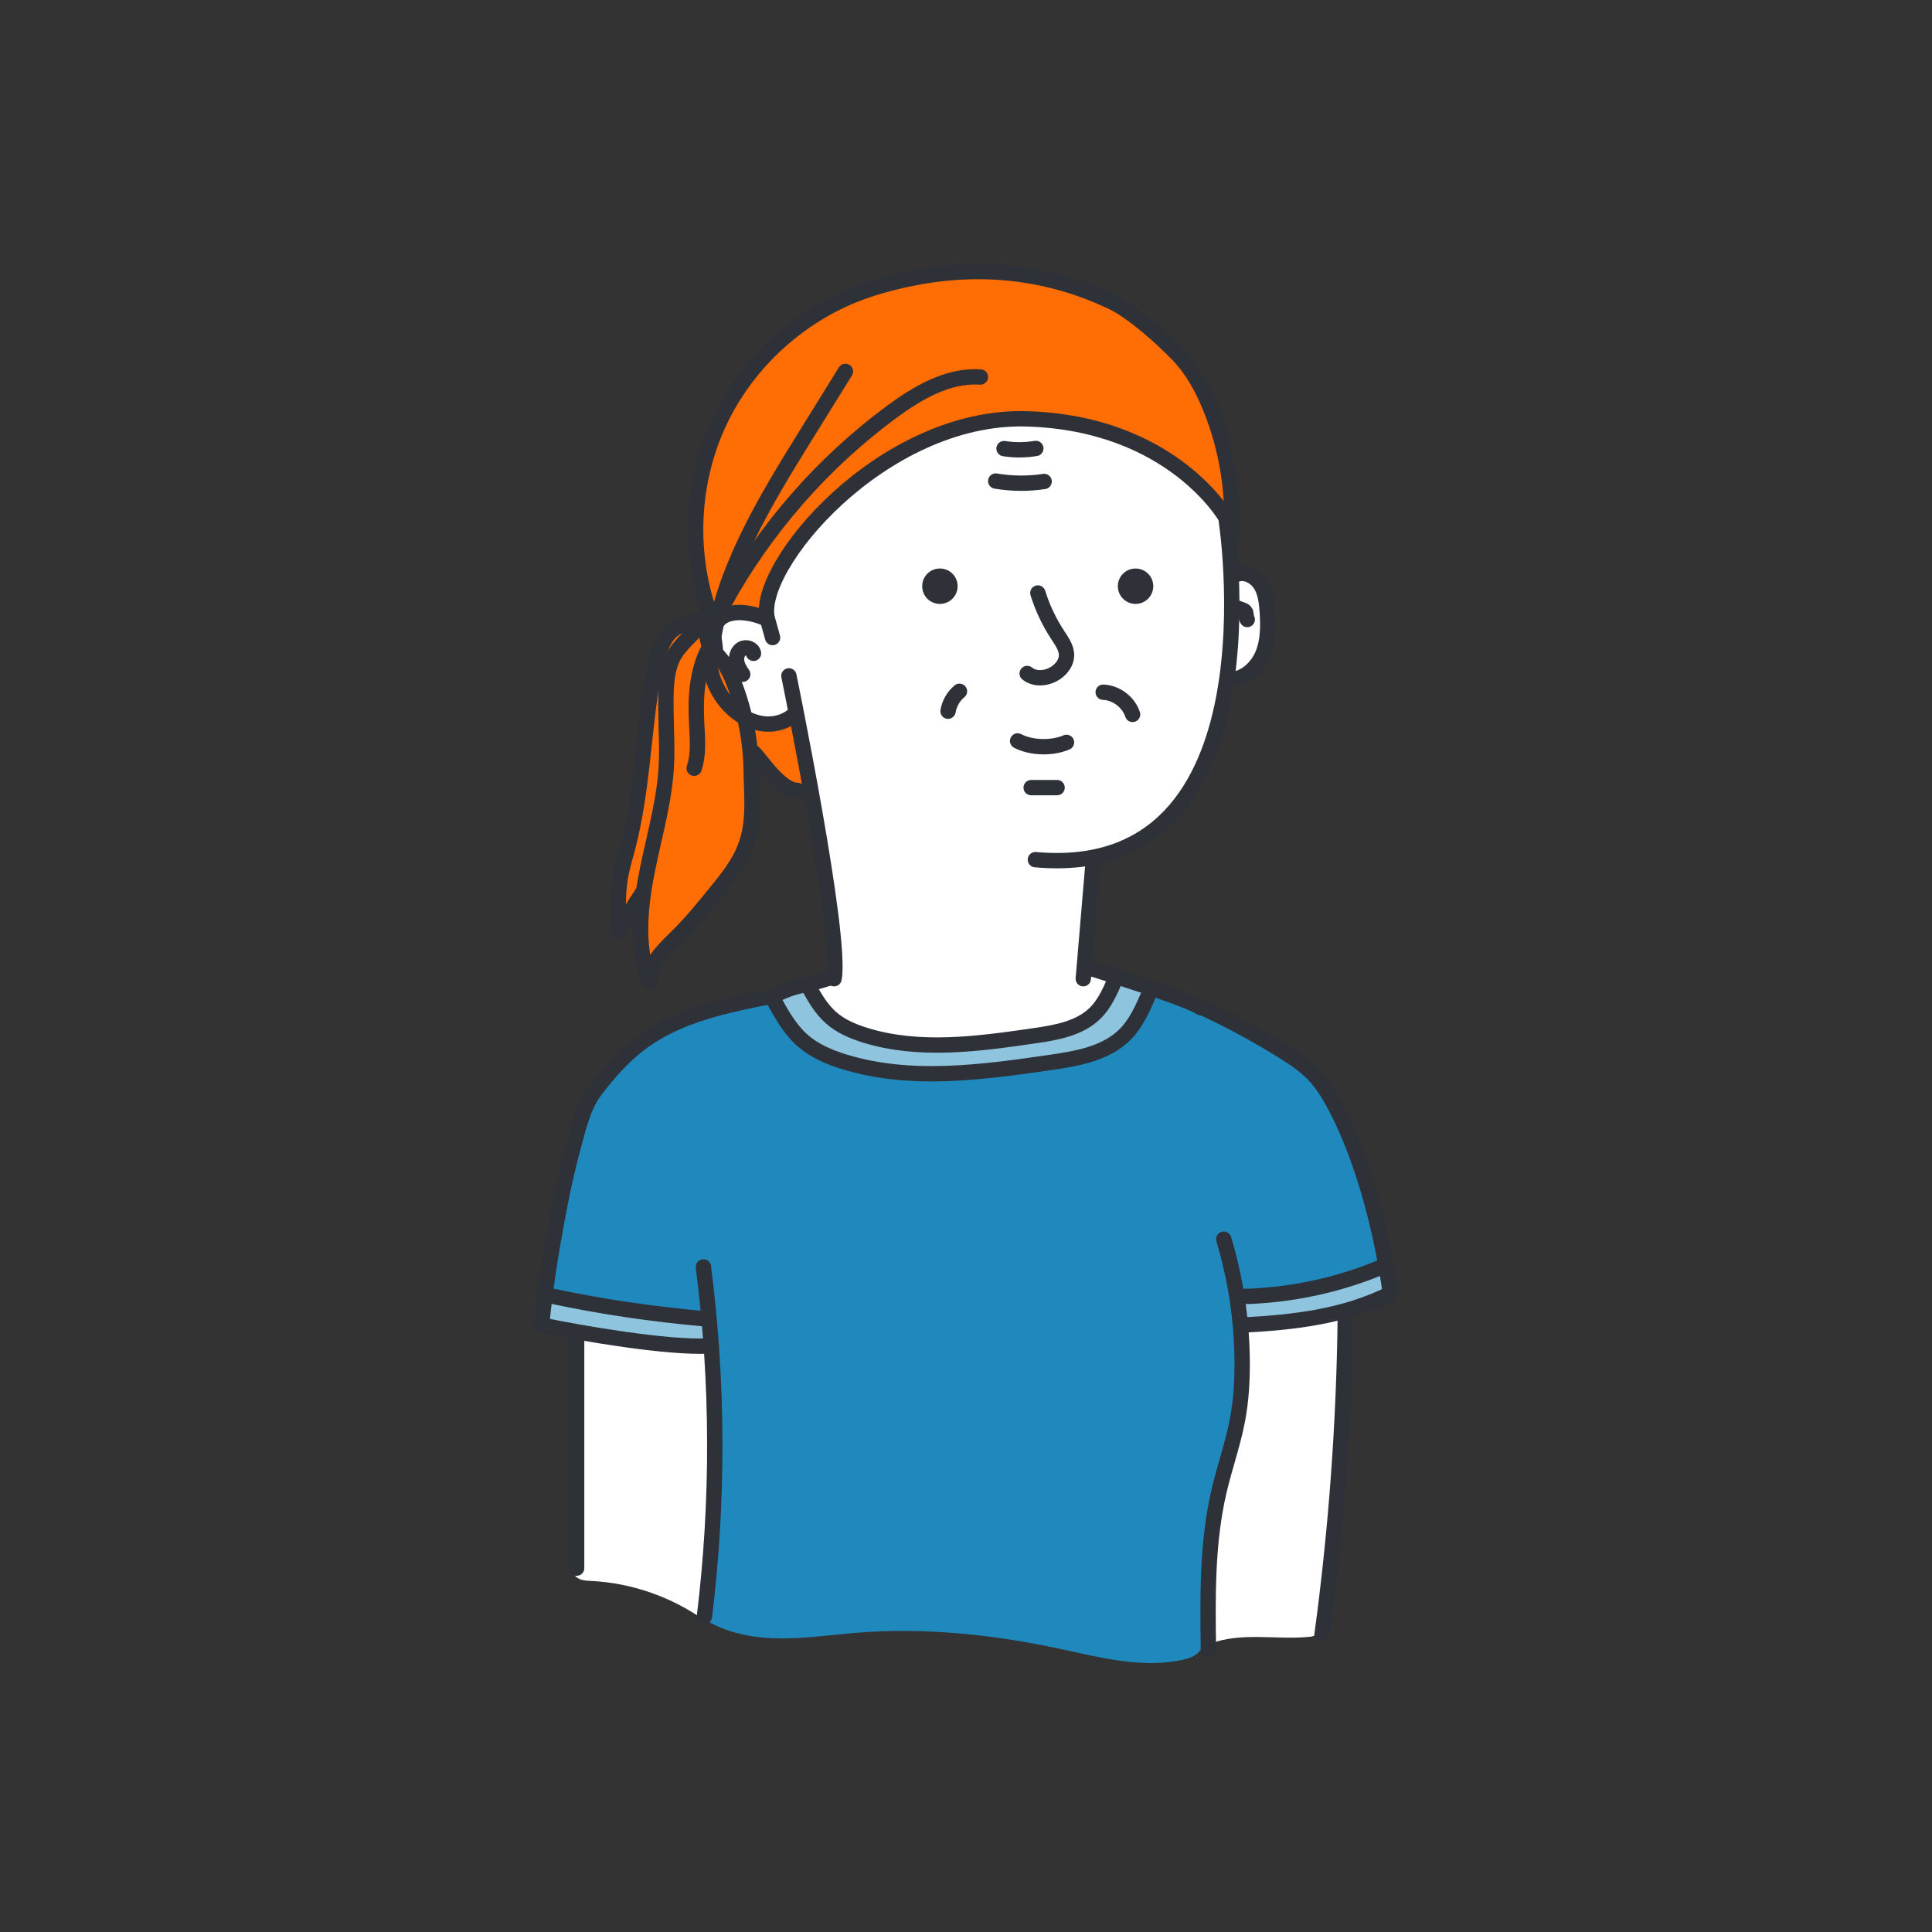 <?xml version="1.0" encoding="UTF-8"?>
<svg id="_圖層_2" data-name="圖層 2" xmlns="http://www.w3.org/2000/svg" viewBox="0 0 228 228">
  <rect x="0" y="0" width="228" height="228" fill="#333333" stroke="none"/>
  <g id="_圖層_1-2" data-name="圖層 1">
    <g>
      <path d="M67.35,183.81c0,.84.04,1.81.7,2.33.48.38,1.13.4,1.73.43,4.67.24,9.27,1.81,13.11,4.48.32-1.27.45-2.58.57-3.89.85-9.02,1.71-18.13.52-27.11-.04-.29-.09-.6-.29-.81-.21-.23-.55-.29-.86-.34-2.71-.41-5.43-.77-8.15-1.06-1.49-.16-6-1.36-6.94-.03-.51.71-.18,2.53-.18,3.35-.01,1.47-.03,2.93-.04,4.4-.03,2.83-.05,5.65-.08,8.48-.03,3.26-.06,6.52-.09,9.78Z" style="fill: #fff;"/>
      <path d="M146.16,156.28c.94,2.29,1.24,4.84.87,7.28-.3,1.97-1.02,3.84-1.64,5.73-2.6,7.92-3.48,16.39-2.56,24.68,3.66-1.39,7.76-.43,11.66-.8.25-.02.51-.06.71-.21.26-.2.35-.55.43-.87.41-1.81.81-3.62,1.22-5.44.36-1.62.73-3.24.92-4.89.18-1.5.21-3,.25-4.51.15-6.28.43-12.57.46-18.86.01-2.54-.4-3.7-3.12-3.36-3.07.38-6.13.83-9.19,1.25Z" style="fill: #fff;"/>
      <path d="M151.85,151.89c-1.77.19-3.57.3-5.28.83-.16.05-.35.12-.42.28-.05.12-.02.27.01.4l.63,2.54c4.56.43,9.14-.43,13.59-1.5,1.04-.25,2.11-.53,2.97-1.16.18-.13.36-.29.43-.51.05-.16.04-.33.02-.5-.06-.76.15-2.35-.76-2.63-.84-.26-2.36.54-3.16.75-2.64.7-5.32,1.19-8.03,1.49Z" style="fill: #8fc4de;"/>
      <path d="M64.18,152.92c-.02,1.13-.07,2.27-.17,3.4,2.26.4,4.51.79,6.79,1.02,1.06.1,2.13.17,3.18.32.96.13,1.9.34,2.85.52,1.98.39,4,.69,6.01.57.2-.01.43-.04.55-.2.08-.11.09-.25.1-.38.04-.59.14-1.46-.11-2.02-.18-.4-.57-.42-.96-.46-1.48-.13-2.95-.25-4.42-.42-2.98-.34-5.95-.78-8.91-1.33-.44-.08-4.93-.82-4.92-1.01Z" style="fill: #8fc4de;"/>
      <path d="M135.87,117.85c-.96,2.55-2.97,4.69-5.45,5.81-1.86.85-3.92,1.13-5.95,1.4-2.3.31-4.59.61-6.89.92-4.96.66-10.04,1.32-14.92.26-2.67-.58-5.26-1.75-7.37-3.5-1.03-.86-1.95-1.86-2.67-3-.25-.39-.57-1.51-.92-1.75-.82-.54-2.99.05-3.86.22-1.57.3-3.13.7-4.65,1.2-3.04,1.01-5.94,2.42-8.61,4.2-1.68,1.12-3.36,2.51-4.27,4.35-.94,1.89-1.37,4.36-1.8,6.42-.32,1.55-4.39,19.01-4.34,19.02,6.32,1.65,12.86,2.45,19.39,2.36,1.34,5.46.95,11.53.81,17.11-.16,6.04-.65,12.08-1.47,18.06,2.59,1.75,5.8,2.37,8.93,2.42,3.13.05,6.24-.42,9.35-.67,7.96-.63,15.99.21,23.8,1.88,4.81,1.03,9.77,2.37,14.57,1.32.58-.13,1.18-.3,1.65-.67.64-.5.97-1.29,1.2-2.07,1.48-4.98-.23-10.42.8-15.51.51-2.5,1.65-4.82,2.28-7.29,1.24-4.94,1.4-10.91,1.04-15.95-.02-.25-.03-.52.13-.71.19-.24.55-.26.86-.26,2.46,0,4.87-.61,7.25-1.21,2.97-.75,5.94-1.5,8.91-2.24.02,0-1.91-8.67-2.05-9.4-.8-4.15-2-8.34-4.55-11.71-2.31-3.06-5.59-5.25-8.96-7.06-3.78-2.03-7.78-3.68-11.9-4.89" style="fill: #1f89bd;"/>
      <path d="M145.9,67.79c1.03-.4,2.24.23,2.84,1.16.6.93.73,2.08.81,3.19.12,1.73.12,3.52-.55,5.11-.67,1.59-2.18,2.95-3.91,2.95" style="fill: #fff; stroke: #2e3138; stroke-linecap: round; stroke-linejoin: round; stroke-width: 1.81px;"/>
      <g>
        <path d="M91.99,68.03c-.48,1.32-.71,2.75-1.51,3.89-.76,1.08-4.13-.24-5.54.75-.89.62-1.34,1.71-1.51,2.78-.23,1.37-.06,2.8.45,4.1.24.62.55,1.19.97,1.7.49.6.87,1.29,1.38,1.88.45.53.96,1.03,1.57,1.37.42.23.89.37,1.36.47,1.05.23,2.16.28,3.21.04.27-.06.53-.14.81-.13.86.04.8,1.19.93,1.84.19.89.37,1.79.56,2.68.37,1.79.74,3.57,1.11,5.36.66,3.18,1.32,6.36,1.98,9.54.26,1.26.52,2.51.69,3.78.3,2.31.26,4.65.23,6.98,0,.24-4.08,1.58-4.52,1.77-1.71.71-2.97,1.37-1.34,3.17,6.19,6.86,16.19,7.03,24.74,6.66,2.58-.11,5.18-.36,7.64-1.16,3.76-1.22,7.02-3.69,9.72-6.59,1.77-1.9-.95-2.45-2.39-2.97-.93-.34-1.89-.6-2.78-1.02-.78-.37-1.95-1.04-2.13-1.94-.2-1.04.27-2.66.37-3.73.07-.78.23-7.45.7-7.61,4.23-1.37,8.65-3.94,11.26-7.54,2.13-2.93,3.09-6.52,4.02-10.02.58-2.18,1.15-4.35,1.73-6.53.68-2.58.66-5.26.37-7.89-.28-2.61-.46-5.82-1.31-8.3-.58-1.7-3.01-3.49-4.59-4.76-1.94-1.55-4.06-2.88-6.3-3.94-5.42-2.57-11.58-3.6-17.52-2.8-5.94.8-11.65,3.42-16.04,7.51-2.14,1.99-3.96,4.3-5.76,6.6-.91,1.16-1.83,2.34-2.4,3.7-.05.12-.1.25-.14.37Z" style="fill: #fff;"/>
        <path d="M96.02,117.22c.66.49.98,1.3,1.45,1.97.46.65,1.08,1.17,1.74,1.6,2.82,1.82,6.36,2,9.72,2.03,6.29.05,12.72-.27,18.59-2.54.65-.25,1.31-.54,1.8-1.04.62-.64.88-1.54,1.31-2.32s1.21-1.52,2.09-1.39c.74.11,1.29.79,2.02.92.32.06.7.02.91.27.22.25.12.63,0,.94-1.14,2.92-3.52,5.33-6.43,6.51-1.92.77-4,1.02-6.05,1.26-2.66.31-5.32.62-7.98.93-1.55.18-3.1.36-4.66.43-3.48.16-6.98-.23-10.35-1.14-1.6-.44-3.2-1.01-4.51-2.03-1.4-1.1-3.18-3.25-3.58-5.03-.43-1.9,2.77-2.22,3.93-1.36Z" style="fill: #8fc4de;"/>
        <path d="M84.87,72.01c-.14,0-.28,0-.4-.08-.13-.08-.2-.22-.26-.36-2.35-5.32-2.41-11.5-.67-17.05,1.74-5.55,5.19-10.47,9.45-14.42,1.36-1.26,2.8-2.42,4.4-3.36,2.17-1.27,4.56-2.08,6.96-2.82,4.07-1.24,8.27-2.28,12.53-2.22,6.75.09,13.23,2.95,18.7,6.9,2.12,1.53,4.14,3.26,5.58,5.44,1.62,2.45,2.41,5.34,3.18,8.17.75,2.76,1.5,5.67.76,8.43-4.15-4.09-8.95-7.62-14.4-9.68-5.45-2.07-11.58-2.6-17.13-.83-2.26.72-4.38,1.8-6.43,2.99-2.62,1.52-5.14,3.23-7.52,5.1-2.26,1.78-4.43,3.72-6.08,6.08-.7,1-1.3,2.07-1.76,3.19-.47,1.16-.5,2.47-.95,3.59-.72,1.81-4.43.94-5.97.92Z" style="fill: #ff6d04;"/>
        <path d="M90.45,85.67c-.7-.06-1.72-.47-2.1.28-.31.63.57,2.13.9,2.63.63.95,1.51,1.54,2.28,2.33.72.73,1.26,1.5,2.16,2.07.48.3,1.1.61,1.59.33.08-.04.15-.1.18-.18.03-.07.04-.15.04-.22.02-.72-.15-1.42-.33-2.12-.28-1.1-.57-2.19-.86-3.29-.12-.47-.25-.94-.42-1.4-.1-.27-.35-1.11-.68-1.17-.27-.05-1,.49-1.28.6-.45.17-.97.18-1.49.14Z" style="fill: #ff6d04;"/>
        <g>
          <path d="M84.41,77.37c.19-.51-.48-3.48-.29-4-2.99-7.62-2.66-16.49.91-23.86,3.56-7.37,10.29-13.15,18.12-15.54,9.58-2.93,19.06-2.62,28.11,1.68,2.45,1.17,5.93,4.31,7.81,6.27,1.64,1.72,2.8,3.85,3.71,6.05,2.08,5.04,2.94,10.58,2.46,16.01" style="fill: none; stroke: #2e3138; stroke-linecap: round; stroke-linejoin: round; stroke-width: 1.81px;"/>
          <path d="M99.77,43.83c-1.57,2.54-3.15,5.08-4.72,7.61-4.82,7.78-9.75,15.85-11.01,24.91" style="fill: none; stroke: #2e3138; stroke-linecap: round; stroke-linejoin: round; stroke-width: 1.81px;"/>
          <path d="M88.92,88.8c.81.73,3.13,4.47,5.17,4.47" style="fill: none; stroke: #2e3138; stroke-linecap: round; stroke-linejoin: round; stroke-width: 1.81px;"/>
          <path d="M82.43,73.21c-1.13.23-2.32.5-3.18,1.27-.55.49-.92,1.15-1.21,1.83-.65,1.51-.94,3.14-1.19,4.76-.95,6.28-1.15,12.7-2.75,18.84-.33,1.28-.73,2.55-.93,3.86-.17,1.1-.2,2.21-.23,3.32-.03.95-.06,1.9-.08,2.85,1.12-1.62,1.89-3.01,3-4.64" style="fill: #ff6d04; stroke: #2e3138; stroke-linecap: round; stroke-linejoin: round; stroke-width: 1.81px;"/>
          <path d="M78.54,91.67c-.41,4.09-1.61,8.06-2.35,12.1s-.98,8.32.45,12.17c-.16-2.15,1.68-3.85,3.22-5.36,1.64-1.62,3.1-3.4,4.55-5.19,1.2-1.47,2.41-2.96,3.22-4.68,1.51-3.2,1.07-6.37,1.02-9.77-.05-3.45-.71-6.88-1.94-10.1-.44-1.15-.97-2.29-1.77-3.23-.5-.58-1.13-1.11-1.37-1.84-.29-.86.01-1.83-.3-2.68.05.14-2.24,2.38-2.45,2.61-.39.43-.78.87-1.1,1.36-1.2,1.84-1.15,4.54-1.13,6.66.02,2.65.22,5.3-.05,7.94Z" style="fill: #ff6d04; stroke: #2e3138; stroke-linecap: round; stroke-linejoin: round; stroke-width: 1.81px;"/>
          <path d="M83.6,76.63c-1.38,2.63-1.54,5.73-1.39,8.71.09,1.78.28,3.62-.29,5.32" style="fill: none; stroke: #2e3138; stroke-linecap: round; stroke-linejoin: round; stroke-width: 1.81px;"/>
          <path d="M85.43,71.24c4.85-8.83,11.64-16.6,19.74-22.59,3.1-2.29,6.68-4.41,10.53-4.16" style="fill: none; stroke: #2e3138; stroke-linecap: round; stroke-linejoin: round; stroke-width: 1.81px;"/>
        </g>
        <g>
          <path d="M93.55,84.46c-.98.82-2.34,1.12-3.61.94-1.27-.19-2.44-.83-3.4-1.67-2.46-2.18-3.5-5.84-2.55-8.98.19-.62.46-1.23.92-1.68.77-.73,1.93-.86,2.98-.75.93.1,1.84.36,2.69.78,0,0,1.34,4.82,0,0-1.67-6,13.49-24.2,30.64-23.67,17.15.53,23.45,11.65,23.45,11.65,0,0,6.86,43.02-22.48,40.37" style="fill: none; stroke: #2e3138; stroke-linecap: round; stroke-miterlimit: 10; stroke-width: 1.81px;"/>
          <path d="M93.1,79.76s6.31,30.72,5.33,35.74" style="fill: none; stroke: #2e3138; stroke-linecap: round; stroke-miterlimit: 10; stroke-width: 1.81px;"/>
          <circle cx="134.01" cy="69.18" r="2.09" style="fill: #2e3138;"/>
          <path d="M113.01,69.18c0,1.15-.93,2.09-2.09,2.09s-2.09-.93-2.09-2.09.93-2.09,2.09-2.09,2.09.93,2.09,2.09Z" style="fill: #2e3138;"/>
          <path d="M118.49,52.94c1.24.2,2.51.19,3.75-.02" style="fill: none; stroke: #2e3138; stroke-linecap: round; stroke-miterlimit: 10; stroke-width: 1.81px;"/>
          <path d="M117.51,56.77c1.88.32,3.82.34,5.71.05" style="fill: none; stroke: #2e3138; stroke-linecap: round; stroke-miterlimit: 10; stroke-width: 1.81px;"/>
          <path d="M122.48,69.98c.55,1.77,1.35,3.45,2.37,5,.49.75,1.06,1.55,1.01,2.44-.04.82-.6,1.54-1.29,2-1,.66-2.42.82-3.35.06" style="fill: none; stroke: #2e3138; stroke-linecap: round; stroke-miterlimit: 10; stroke-width: 1.81px;"/>
          <path d="M120.09,87.44c1.6.84,4.06.91,5.77.17" style="fill: none; stroke: #2e3138; stroke-linecap: round; stroke-miterlimit: 10; stroke-width: 1.81px;"/>
          <path d="M121.69,92.95h3.06" style="fill: none; stroke: #2e3138; stroke-linecap: round; stroke-miterlimit: 10; stroke-width: 1.81px;"/>
          <path d="M113.23,81.58c-.71.59-1.2,1.44-1.35,2.35" style="fill: none; stroke: #2e3138; stroke-linecap: round; stroke-miterlimit: 10; stroke-width: 1.81px;"/>
          <path d="M130.19,81.69c1.54.06,2.99,1.16,3.47,2.62" style="fill: none; stroke: #2e3138; stroke-linecap: round; stroke-miterlimit: 10; stroke-width: 1.81px;"/>
          <line x1="128.95" y1="102.38" x2="127.84" y2="115.5" style="fill: none; stroke: #2e3138; stroke-linecap: round; stroke-miterlimit: 10; stroke-width: 1.81px;"/>
          <path d="M88.92,77.1c-.1-.56-.86-.81-1.36-.54-.5.28-.7.92-.63,1.48.08.56.39,1.07.72,1.53" style="fill: none; stroke: #2e3138; stroke-linecap: round; stroke-miterlimit: 10; stroke-width: 1.81px;"/>
          <path d="M97.93,115.4c-3.51,1.15-3.75.65-7.06,2.3" style="fill: none; stroke: #2e3138; stroke-linecap: round; stroke-miterlimit: 10; stroke-width: 1.81px;"/>
          <path d="M128.39,114.18s11.91,3.69,13.31,4.74" style="fill: none; stroke: #2e3138; stroke-linecap: round; stroke-miterlimit: 10; stroke-width: 1.81px;"/>
          <path d="M95.3,116.21c.77,1.4,1.57,2.83,2.77,3.89,1.14,1.01,2.58,1.62,4.03,2.07,6.4,1.98,13.29,1.03,19.92.07,2.62-.38,5.44-.86,7.3-2.75,1.04-1.06,1.66-2.45,2.25-3.81" style="fill: none; stroke: #2e3138; stroke-linecap: round; stroke-miterlimit: 10; stroke-width: 1.81px;"/>
          <path d="M91.31,118.02c.94,1.71,1.92,3.45,3.38,4.75,1.39,1.23,3.14,1.98,4.92,2.53,7.81,2.41,16.22,1.26,24.3.09,3.2-.46,6.64-1.05,8.9-3.35,1.27-1.29,2.02-2.99,2.74-4.65" style="fill: none; stroke: #2e3138; stroke-linecap: round; stroke-miterlimit: 10; stroke-width: 1.81px;"/>
          <path d="M141.76,118.85c3.28,1.52,6.47,3.24,9.54,5.14,1.36.85,2.72,1.74,3.81,2.91,1.12,1.19,1.94,2.63,2.69,4.09,3.21,6.22,5.34,14.74,6.28,21.68" style="fill: none; stroke: #2e3138; stroke-linecap: round; stroke-miterlimit: 10; stroke-width: 1.81px;"/>
          <path d="M83.68,158.84c-4.87.26-14.98-1.47-19.76-2.47.4-4.27,1.09-8.54,1.88-12.76.51-2.73,1.08-5.45,1.81-8.13.61-2.23,1.22-4.96,2.63-6.8,1.59-2.08,3.34-4.07,5.44-5.64,4.37-3.25,9.9-4.39,15.25-5.45" style="fill: none; stroke: #2e3138; stroke-linecap: round; stroke-miterlimit: 10; stroke-width: 1.81px;"/>
          <path d="M164.08,152.67c-5.56,2.73-11.27,3.37-17.46,3.71" style="fill: none; stroke: #2e3138; stroke-linecap: round; stroke-miterlimit: 10; stroke-width: 1.81px;"/>
          <path d="M144.42,146.24c1.39,4.64,2.13,9.48,2.17,14.32.02,2.33-.11,4.67-.54,6.95-.53,2.84-1.51,5.57-2.17,8.38-1.45,6.15-1.36,12.55-1.27,18.86" style="fill: none; stroke: #2e3138; stroke-linecap: round; stroke-miterlimit: 10; stroke-width: 1.81px;"/>
          <path d="M83.01,149.51c1.75,13.68,1.79,27.58.12,41.27" style="fill: none; stroke: #2e3138; stroke-linecap: round; stroke-miterlimit: 10; stroke-width: 1.81px;"/>
          <path d="M158.76,155.57c-.15,12.51-1.07,25-2.75,37.4" style="fill: none; stroke: #2e3138; stroke-linecap: round; stroke-miterlimit: 10; stroke-width: 1.81px;"/>
          <path d="M68.05,157.93v27.13" style="fill: none; stroke: #2e3138; stroke-linecap: round; stroke-miterlimit: 10; stroke-width: 1.81px;"/>
        </g>
        <path d="M64.61,152.85c6.34,1.36,12.25,2.22,18.7,2.8" style="fill: none; stroke: #2e3138; stroke-linecap: round; stroke-miterlimit: 10; stroke-width: 1.81px;"/>
        <path d="M146.53,153.01c5.7-.12,11.37-1.32,16.62-3.53" style="fill: none; stroke: #2e3138; stroke-linecap: round; stroke-miterlimit: 10; stroke-width: 1.81px;"/>
      </g>
      <path d="M145.58,71.6c.32.12.65.23.97.35.14.05.28.1.38.22.21.25.07.67.26.94" style="fill: none; stroke: #2e3138; stroke-linecap: round; stroke-linejoin: round; stroke-width: 1.81px;"/>
    </g>
    <rect width="228" height="228" style="fill: none;"/>
  </g>
</svg>